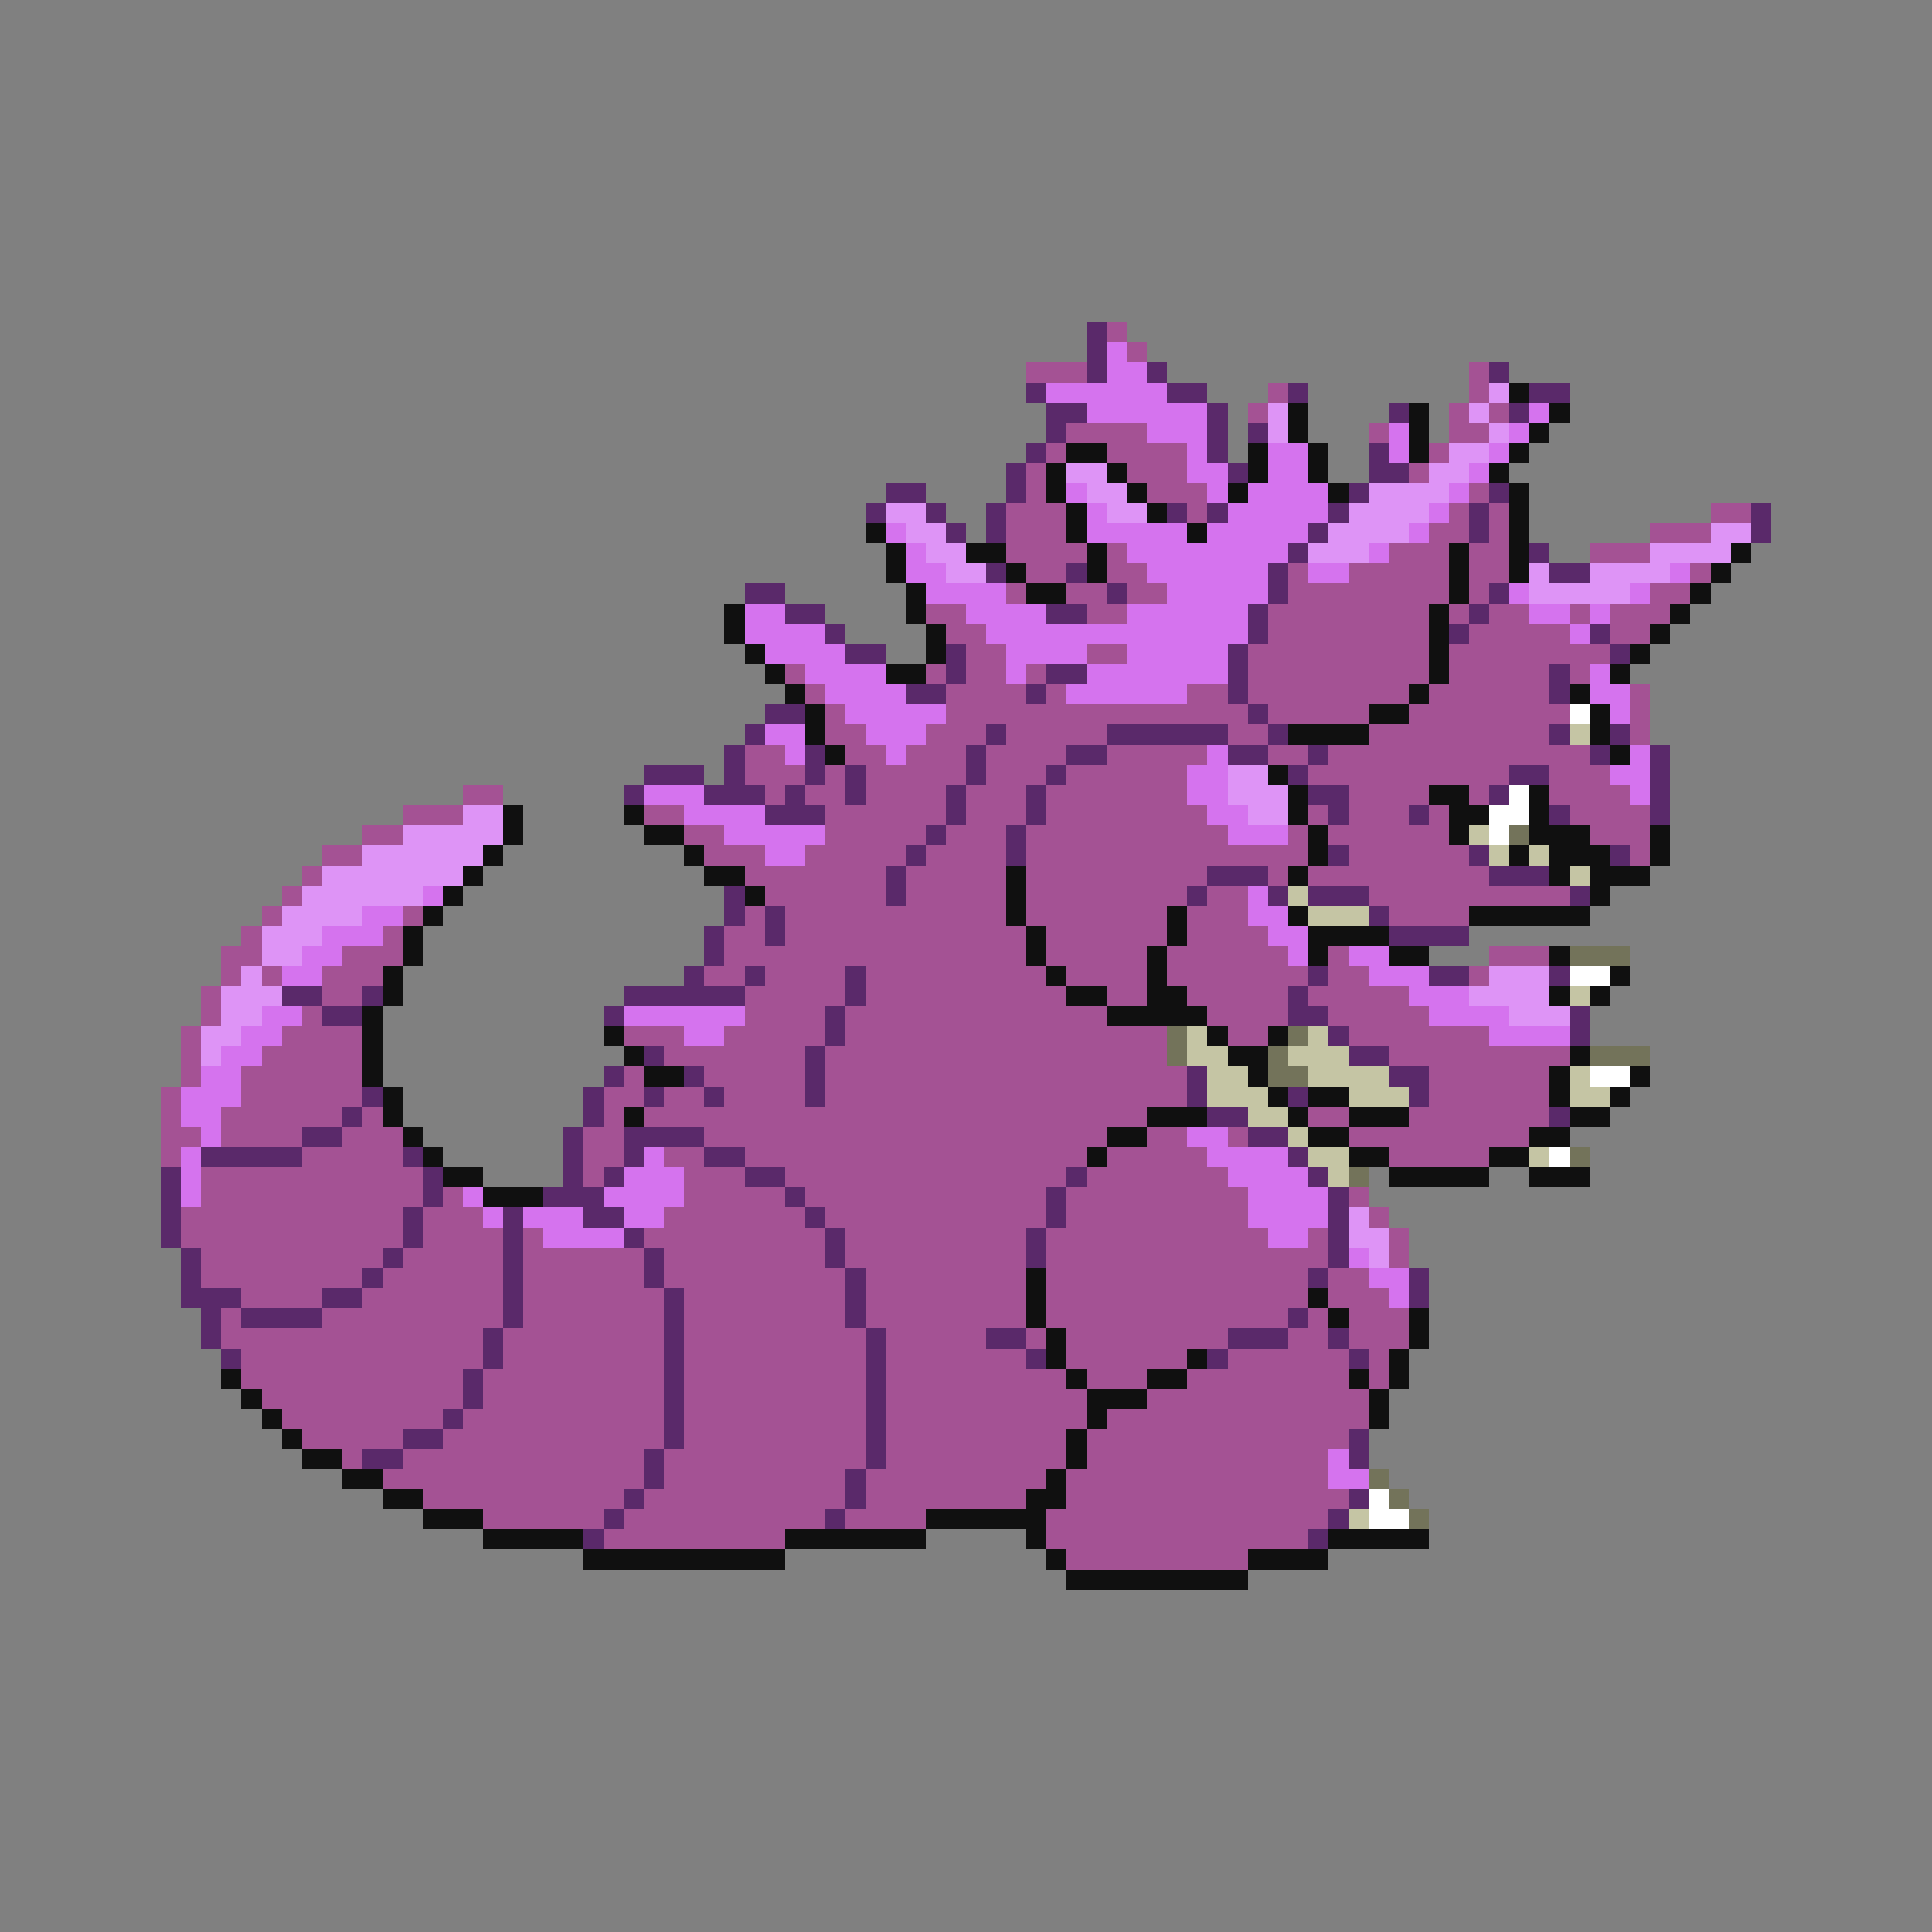<svg xmlns="http://www.w3.org/2000/svg" viewBox="0 -0.5 96 96" shape-rendering="crispEdges">
<rect x="0" y="-0.5" width="96" height="96" fill="#808080" stroke="none"/>
<path stroke="#5a296a" d="M54 16h1M54 17h1M54 18h1M57 18h1M74 18h1M51 19h1M58 19h2M64 19h1M76 19h2M52 20h2M60 20h1M69 20h1M75 20h1M52 21h1M60 21h1M62 21h1M51 22h1M60 22h1M68 22h1M50 23h1M61 23h1M68 23h2M44 24h2M50 24h1M67 24h1M74 24h1M43 25h1M46 25h1M49 25h1M58 25h1M60 25h1M66 25h1M73 25h1M87 25h1M47 26h1M49 26h1M65 26h1M73 26h1M87 26h1M64 27h1M76 27h1M49 28h1M53 28h1M63 28h1M77 28h2M37 29h2M55 29h1M63 29h1M74 29h1M39 30h2M52 30h2M62 30h1M73 30h1M41 31h1M62 31h1M72 31h1M79 31h1M42 32h2M47 32h1M61 32h1M80 32h1M47 33h1M52 33h2M61 33h1M77 33h1M45 34h2M51 34h1M61 34h1M77 34h1M38 35h2M62 35h1M37 36h1M49 36h1M55 36h6M63 36h1M77 36h1M80 36h1M36 37h1M40 37h1M48 37h1M53 37h2M61 37h2M65 37h1M79 37h1M82 37h1M32 38h3M36 38h1M40 38h1M42 38h1M48 38h1M52 38h1M64 38h1M75 38h2M82 38h1M31 39h1M35 39h3M39 39h1M42 39h1M47 39h1M51 39h1M65 39h2M74 39h1M82 39h1M38 40h3M47 40h1M51 40h1M66 40h1M70 40h1M77 40h1M82 40h1M46 41h1M50 41h1M45 42h1M50 42h1M66 42h1M73 42h1M80 42h1M44 43h1M60 43h3M74 43h3M36 44h1M44 44h1M59 44h1M63 44h1M65 44h3M78 44h1M36 45h1M38 45h1M68 45h1M35 46h1M38 46h1M69 46h4M35 47h1M34 48h1M37 48h1M42 48h1M65 48h1M71 48h2M77 48h1M14 49h2M18 49h1M31 49h6M42 49h1M64 49h1M16 50h2M30 50h1M41 50h1M64 50h2M78 50h1M41 51h1M66 51h1M78 51h1M32 52h1M40 52h1M67 52h2M30 53h1M34 53h1M40 53h1M59 53h1M69 53h2M18 54h1M29 54h1M32 54h1M35 54h1M40 54h1M59 54h1M64 54h1M70 54h1M17 55h1M29 55h1M60 55h2M77 55h1M15 56h2M28 56h1M31 56h4M62 56h2M10 57h5M20 57h1M28 57h1M31 57h1M35 57h2M64 57h1M8 58h1M21 58h1M28 58h1M30 58h1M37 58h2M53 58h1M65 58h1M8 59h1M21 59h1M27 59h3M39 59h1M52 59h1M66 59h1M8 60h1M20 60h1M25 60h1M29 60h2M40 60h1M52 60h1M66 60h1M8 61h1M20 61h1M25 61h1M31 61h1M41 61h1M51 61h1M66 61h1M9 62h1M19 62h1M25 62h1M32 62h1M41 62h1M51 62h1M66 62h1M9 63h1M18 63h1M25 63h1M32 63h1M42 63h1M65 63h1M70 63h1M9 64h3M16 64h2M25 64h1M33 64h1M42 64h1M70 64h1M10 65h1M12 65h4M25 65h1M33 65h1M42 65h1M64 65h1M10 66h1M24 66h1M33 66h1M43 66h1M49 66h2M61 66h3M66 66h1M11 67h1M24 67h1M33 67h1M43 67h1M51 67h1M60 67h1M67 67h1M23 68h1M33 68h1M43 68h1M23 69h1M33 69h1M43 69h1M22 70h1M33 70h1M43 70h1M20 71h2M33 71h1M43 71h1M67 71h1M18 72h2M32 72h1M43 72h1M67 72h1M32 73h1M42 73h1M31 74h1M42 74h1M67 74h1M30 75h1M41 75h1M66 75h1M29 76h1M65 76h1" />
<path stroke="#a45294" d="M55 16h1M56 17h1M51 18h3M73 18h1M63 19h1M73 19h1M62 20h1M72 20h1M74 20h1M53 21h4M68 21h1M72 21h2M52 22h1M55 22h4M71 22h1M51 23h1M56 23h3M70 23h1M51 24h1M57 24h3M73 24h1M50 25h3M59 25h1M72 25h1M74 25h1M85 25h2M50 26h3M71 26h2M74 26h1M82 26h3M50 27h4M55 27h1M69 27h3M73 27h2M79 27h3M51 28h2M55 28h2M64 28h1M67 28h5M73 28h2M84 28h1M50 29h1M53 29h2M56 29h2M64 29h8M73 29h1M82 29h2M46 30h2M54 30h2M63 30h8M72 30h1M74 30h2M78 30h1M80 30h3M47 31h2M63 31h8M73 31h5M80 31h2M48 32h2M54 32h2M62 32h9M72 32h8M39 33h1M46 33h1M48 33h2M51 33h1M62 33h9M72 33h5M78 33h1M40 34h1M47 34h4M52 34h1M59 34h2M62 34h8M71 34h6M81 34h1M41 35h1M47 35h15M63 35h5M70 35h8M81 35h1M41 36h2M46 36h3M50 36h5M61 36h2M68 36h9M81 36h1M37 37h2M42 37h2M45 37h3M49 37h4M55 37h5M63 37h2M66 37h13M37 38h3M41 38h1M43 38h5M49 38h3M53 38h6M65 38h10M77 38h3M23 39h2M38 39h1M40 39h2M43 39h4M48 39h3M52 39h7M67 39h4M73 39h1M77 39h4M20 40h3M32 40h2M41 40h6M48 40h3M52 40h8M65 40h1M67 40h3M71 40h1M78 40h4M18 41h2M34 41h2M41 41h5M47 41h3M51 41h10M64 41h1M66 41h6M79 41h3M16 42h2M35 42h3M40 42h5M46 42h4M51 42h14M67 42h6M81 42h1M15 43h1M37 43h7M45 43h5M51 43h9M63 43h1M65 43h9M14 44h1M38 44h6M45 44h5M51 44h8M60 44h2M68 44h10M13 45h1M20 45h1M37 45h1M39 45h11M51 45h7M59 45h3M69 45h4M12 46h1M19 46h1M36 46h2M39 46h12M52 46h6M59 46h4M11 47h2M17 47h3M36 47h15M52 47h5M58 47h6M66 47h1M74 47h3M11 48h1M13 48h1M16 48h3M35 48h2M38 48h4M43 48h9M53 48h4M58 48h7M66 48h2M73 48h1M10 49h1M16 49h2M37 49h5M43 49h10M55 49h2M59 49h5M65 49h5M10 50h1M15 50h1M37 50h4M42 50h13M60 50h4M66 50h5M9 51h1M14 51h4M31 51h3M36 51h5M42 51h16M61 51h2M67 51h7M9 52h1M13 52h5M33 52h7M41 52h17M69 52h9M9 53h1M12 53h6M31 53h1M35 53h5M41 53h18M71 53h6M8 54h1M12 54h6M30 54h2M33 54h2M36 54h4M41 54h18M71 54h6M8 55h1M11 55h6M18 55h1M30 55h1M32 55h25M65 55h2M70 55h7M8 56h2M11 56h4M17 56h3M29 56h2M35 56h20M57 56h2M61 56h1M67 56h9M8 57h1M15 57h5M29 57h2M33 57h2M37 57h17M55 57h5M69 57h5M10 58h11M29 58h1M34 58h3M39 58h14M54 58h7M10 59h11M22 59h1M34 59h5M40 59h12M53 59h9M67 59h1M9 60h11M21 60h3M33 60h7M41 60h11M53 60h9M68 60h1M9 61h11M21 61h4M26 61h1M32 61h9M42 61h9M52 61h11M65 61h1M69 61h1M10 62h9M20 62h5M26 62h6M33 62h8M42 62h9M52 62h14M69 62h1M10 63h8M19 63h6M26 63h6M33 63h9M43 63h8M52 63h13M66 63h2M12 64h4M18 64h7M26 64h7M34 64h8M43 64h8M52 64h13M66 64h3M11 65h1M16 65h9M26 65h7M34 65h8M43 65h8M52 65h12M65 65h1M67 65h3M11 66h13M25 66h8M34 66h9M44 66h5M51 66h1M53 66h8M64 66h2M67 66h3M12 67h12M25 67h8M34 67h9M44 67h7M53 67h6M61 67h6M68 67h1M12 68h11M24 68h9M34 68h9M44 68h9M54 68h3M59 68h8M68 68h1M13 69h10M24 69h9M34 69h9M44 69h10M57 69h11M14 70h8M23 70h10M34 70h9M44 70h10M55 70h13M15 71h5M22 71h11M34 71h9M44 71h9M54 71h13M17 72h1M20 72h12M33 72h10M44 72h9M54 72h12M19 73h13M33 73h9M43 73h9M53 73h13M21 74h10M32 74h10M43 74h8M53 74h14M24 75h6M31 75h10M42 75h4M52 75h14M30 76h9M52 76h13M53 77h9" />
<path stroke="#d573ee" d="M55 17h1M55 18h2M52 19h6M54 20h6M76 20h1M57 21h3M69 21h1M75 21h1M59 22h1M63 22h2M69 22h1M74 22h1M59 23h2M63 23h2M73 23h1M53 24h1M60 24h1M62 24h4M72 24h1M54 25h1M61 25h5M71 25h1M44 26h1M54 26h5M60 26h5M70 26h1M45 27h1M56 27h8M68 27h1M45 28h2M57 28h6M65 28h2M83 28h1M46 29h4M58 29h5M75 29h1M81 29h1M37 30h2M48 30h4M56 30h6M76 30h2M79 30h1M37 31h4M49 31h13M78 31h1M38 32h4M50 32h4M56 32h5M40 33h4M50 33h1M54 33h7M79 33h1M41 34h4M53 34h6M79 34h2M42 35h5M80 35h1M38 36h2M43 36h3M39 37h1M44 37h1M60 37h1M81 37h1M59 38h2M80 38h2M32 39h3M59 39h2M81 39h1M34 40h4M60 40h2M36 41h5M61 41h3M38 42h2M21 44h1M62 44h1M18 45h2M62 45h2M16 46h3M63 46h2M15 47h2M64 47h1M67 47h2M14 48h2M68 48h3M70 49h3M13 50h2M31 50h6M71 50h4M12 51h2M34 51h2M74 51h4M11 52h2M10 53h2M9 54h3M9 55h2M10 56h1M59 56h2M9 57h1M32 57h1M60 57h4M9 58h1M31 58h3M61 58h4M9 59h1M23 59h1M30 59h4M62 59h4M24 60h1M26 60h3M31 60h2M62 60h4M27 61h4M63 61h2M67 62h1M68 63h2M69 64h1M66 72h1M66 73h2" />
<path stroke="#de94f6" d="M74 19h1M63 20h1M73 20h1M63 21h1M74 21h1M72 22h2M53 23h2M71 23h2M54 24h2M68 24h4M44 25h2M55 25h2M67 25h4M45 26h2M66 26h4M85 26h2M46 27h2M65 27h3M82 27h4M47 28h2M76 28h1M79 28h4M76 29h5M61 38h2M61 39h3M23 40h2M62 40h2M20 41h5M18 42h6M16 43h7M15 44h6M14 45h4M13 46h3M13 47h2M12 48h1M74 48h3M11 49h3M73 49h4M11 50h2M75 50h3M10 51h2M10 52h1M67 60h1M67 61h2M68 62h1" />
<path stroke="#101010" d="M75 19h1M64 20h1M70 20h1M77 20h1M64 21h1M70 21h1M76 21h1M53 22h2M62 22h1M65 22h1M70 22h1M75 22h1M52 23h1M55 23h1M62 23h1M65 23h1M74 23h1M52 24h1M56 24h1M61 24h1M66 24h1M75 24h1M53 25h1M57 25h1M75 25h1M43 26h1M53 26h1M59 26h1M75 26h1M44 27h1M48 27h2M54 27h1M72 27h1M75 27h1M86 27h1M44 28h1M50 28h1M54 28h1M72 28h1M75 28h1M85 28h1M45 29h1M51 29h2M72 29h1M84 29h1M36 30h1M45 30h1M71 30h1M83 30h1M36 31h1M46 31h1M71 31h1M82 31h1M37 32h1M46 32h1M71 32h1M81 32h1M38 33h1M44 33h2M71 33h1M80 33h1M39 34h1M70 34h1M78 34h1M40 35h1M68 35h2M79 35h1M40 36h1M64 36h4M79 36h1M41 37h1M80 37h1M63 38h1M64 39h1M71 39h2M76 39h1M25 40h1M31 40h1M64 40h1M72 40h2M76 40h1M25 41h1M32 41h2M65 41h1M72 41h1M76 41h3M82 41h1M24 42h1M34 42h1M65 42h1M75 42h1M77 42h3M82 42h1M23 43h1M35 43h2M50 43h1M64 43h1M77 43h1M79 43h3M22 44h1M37 44h1M50 44h1M79 44h1M21 45h1M50 45h1M58 45h1M64 45h1M73 45h6M20 46h1M51 46h1M58 46h1M65 46h4M20 47h1M51 47h1M57 47h1M65 47h1M69 47h2M77 47h1M19 48h1M52 48h1M57 48h1M80 48h1M19 49h1M53 49h2M57 49h2M77 49h1M79 49h1M18 50h1M55 50h5M18 51h1M30 51h1M60 51h1M63 51h1M18 52h1M31 52h1M61 52h2M78 52h1M18 53h1M32 53h2M62 53h1M77 53h1M81 53h1M19 54h1M63 54h1M65 54h2M77 54h1M80 54h1M19 55h1M31 55h1M57 55h3M64 55h1M67 55h3M78 55h2M20 56h1M55 56h2M65 56h2M76 56h2M21 57h1M54 57h1M67 57h2M74 57h2M22 58h2M69 58h5M76 58h3M24 59h3M51 63h1M51 64h1M65 64h1M51 65h1M66 65h1M70 65h1M52 66h1M70 66h1M52 67h1M59 67h1M69 67h1M11 68h1M53 68h1M57 68h2M67 68h1M69 68h1M12 69h1M54 69h3M68 69h1M13 70h1M54 70h1M68 70h1M14 71h1M53 71h1M15 72h2M53 72h1M17 73h2M52 73h1M19 74h2M51 74h2M21 75h3M46 75h6M24 76h5M39 76h7M51 76h1M66 76h5M29 77h10M52 77h1M62 77h4M53 78h9" />
<path stroke="#ffffff" d="M78 35h1M75 39h1M74 40h2M74 41h1M78 48h2M79 53h2M77 57h1M68 74h1M68 75h2" />
<path stroke="#c5c5a4" d="M78 36h1M73 41h1M74 42h1M76 42h1M78 43h1M64 44h1M65 45h3M78 49h1M59 51h1M65 51h1M59 52h2M64 52h3M60 53h2M65 53h4M78 53h1M60 54h3M67 54h3M78 54h2M62 55h2M64 56h1M65 57h2M76 57h1M66 58h1M67 75h1" />
<path stroke="#73735a" d="M75 41h1M78 47h3M58 51h1M64 51h1M58 52h1M63 52h1M79 52h3M63 53h2M78 57h1M67 58h1M68 73h1M69 74h1M70 75h1" />
</svg>